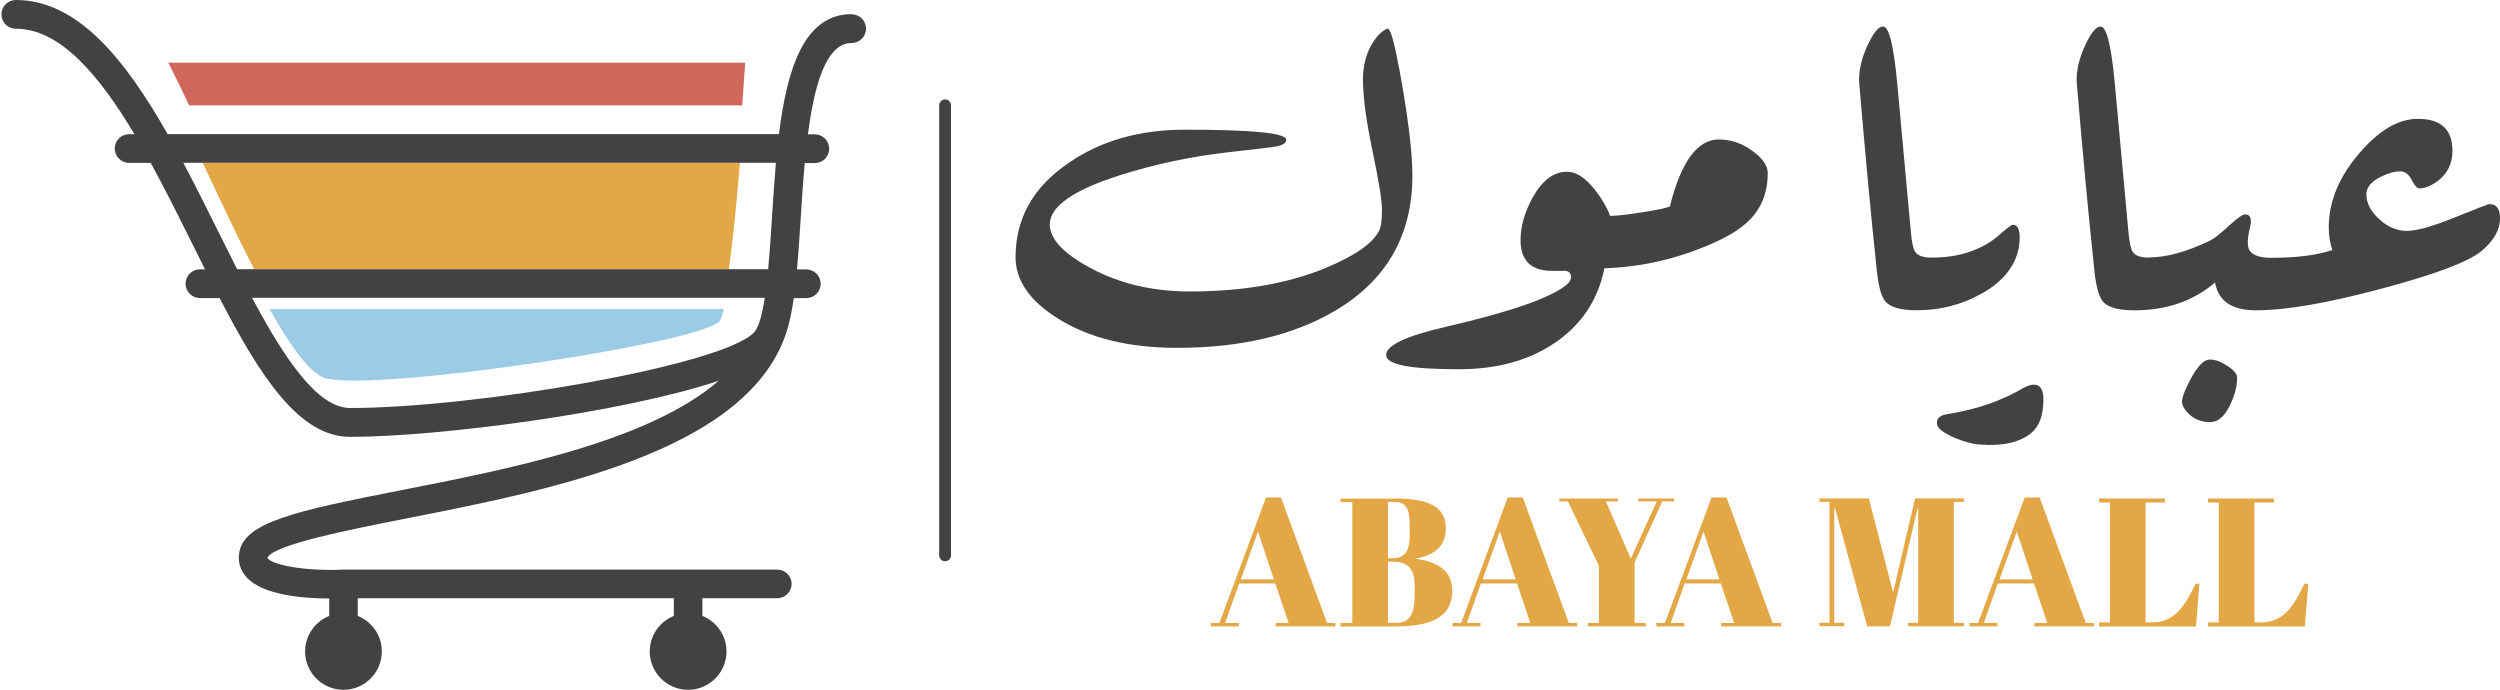 <svg width="203" height="56" viewBox="0 0 203 56" fill="none" xmlns="http://www.w3.org/2000/svg">
<g clip-path="url(#clip0_369_5174)">
<path d="M113.587 5.472C113.193 3.286 112.877 2.235 112.64 2.326C112.142 2.551 111.699 3.025 111.304 3.747C110.879 4.543 110.672 5.442 110.672 6.438C110.672 7.853 110.927 9.784 111.444 12.232C111.954 14.679 112.215 16.264 112.215 16.987C112.215 17.843 112.142 18.426 111.99 18.724C111.48 19.75 110.041 20.758 107.672 21.748C104.581 23.029 100.895 23.667 96.613 23.667C93.571 23.667 90.856 23.023 88.475 21.724C86.319 20.552 85.244 19.386 85.244 18.226C85.244 16.768 87.145 15.432 90.941 14.229C93.716 13.343 96.656 12.717 99.759 12.359C102.067 12.104 103.373 11.946 103.67 11.885C104.18 11.782 104.441 11.6 104.441 11.345C104.441 10.804 101.696 10.531 96.212 10.531C92.502 10.531 89.338 11.442 86.714 13.27C83.878 15.213 82.463 17.758 82.463 20.892C82.463 22.762 83.599 24.414 85.876 25.847C88.409 27.445 91.645 28.246 95.575 28.246C100.773 28.246 105.085 27.22 108.51 25.173C112.628 22.701 114.687 19.058 114.687 14.254C114.687 12.323 114.322 9.401 113.6 5.478L113.587 5.472Z" fill="#444144"/>
<path d="M142.282 12.243C141.45 11.63 140.546 11.326 139.568 11.326C137.819 11.326 136.495 13.142 135.59 16.774C135.286 16.895 134.558 17.047 133.398 17.229C132.189 17.424 131.308 17.527 130.75 17.527C130.744 17.527 130.731 17.527 130.725 17.527V17.496C130.489 16.847 130.088 16.16 129.529 15.438C128.746 14.442 127.986 13.944 127.246 13.944C126.158 13.944 125.223 14.648 124.44 16.057C123.79 17.26 123.468 18.401 123.468 19.501C123.468 21.165 124.33 21.997 126.049 21.997H126.796C127.306 21.936 127.567 22.1 127.567 22.495C127.567 22.689 127.464 22.889 127.252 23.084C126.013 24.152 122.721 25.306 117.371 26.545C114.158 27.286 112.555 28.045 112.555 28.829C112.555 29.612 114.522 29.983 118.458 29.983C121.713 29.983 124.415 29.193 126.565 27.62C128.569 26.151 129.796 24.201 130.276 21.784C132.657 21.711 134.995 21.274 137.272 20.466C139.398 19.713 140.904 18.93 141.797 18.116C142.957 17.09 143.54 15.735 143.54 14.047C143.54 13.458 143.127 12.857 142.295 12.249L142.282 12.243Z" fill="#444144"/>
<path d="M160.965 23.813C162.774 22.774 163.776 21.438 163.971 19.811C164.074 18.772 163.898 18.25 163.43 18.25C163.339 18.25 163.029 18.48 162.501 18.936C161.882 19.501 161.226 19.926 160.533 20.211C159.477 20.685 158.25 20.916 156.847 20.916C156.847 20.916 156.841 20.916 156.835 20.916C156.835 20.916 156.829 20.916 156.823 20.916C156.161 20.916 155.724 20.758 155.511 20.442C155.359 20.217 155.244 19.707 155.171 18.924C154.715 13.944 154.351 9.899 154.059 6.802C153.768 3.705 153.391 2.15 152.906 2.15C152.529 2.15 152.098 2.684 151.618 3.741C151.138 4.804 150.92 5.782 150.962 6.668C151.472 12.687 151.934 17.6 152.341 21.414C152.474 22.999 152.717 24.007 153.064 24.444C153.452 24.942 154.308 25.191 155.62 25.191C155.632 25.191 155.645 25.191 155.651 25.191C155.651 25.191 155.657 25.191 155.663 25.191C157.576 25.191 159.343 24.73 160.952 23.813H160.965Z" fill="#444144"/>
<path d="M165.166 31.228C164.923 31.228 164.637 31.319 164.303 31.501C162.828 32.364 161.237 32.977 159.53 33.354C158.959 33.475 158.382 33.584 157.811 33.694C157.404 33.827 157.228 34.089 157.289 34.465C157.35 34.799 157.811 35.151 158.668 35.528C159.451 35.862 160.137 36.05 160.726 36.093C162.609 36.244 164.018 35.929 164.953 35.145C165.603 34.605 165.925 33.7 165.925 32.431C165.925 31.629 165.67 31.234 165.154 31.234L165.166 31.228Z" fill="#444144"/>
<path d="M180.872 29.716C180.35 29.369 179.876 29.193 179.439 29.193C178.971 29.193 178.461 29.703 177.902 30.73C177.423 31.635 177.18 32.26 177.18 32.606C177.18 32.91 177.356 33.232 177.702 33.578C178.157 34.046 178.753 34.276 179.487 34.276C180.107 34.276 180.641 33.809 181.091 32.874C181.467 32.072 181.656 31.337 181.656 30.657C181.656 30.372 181.394 30.056 180.872 29.71V29.716Z" fill="#444144"/>
<path d="M202.164 16.573C202.042 16.573 201.095 16.938 199.316 17.66C197.536 18.383 196.243 18.747 195.429 18.747C194.615 18.747 193.886 18.432 193.188 17.794C192.495 17.156 192.149 16.482 192.149 15.778C192.149 15.225 192.532 14.751 193.303 14.363C193.904 14.065 194.439 13.913 194.907 13.913C195.283 13.913 195.587 14.144 195.824 14.606C196.054 15.067 196.273 15.298 196.467 15.298C196.923 15.298 197.427 15.085 197.986 14.666C198.757 14.065 199.139 13.257 199.139 12.249C199.139 10.518 198.204 9.65 196.334 9.65C194.749 9.65 193.157 10.585 191.56 12.462C189.914 14.381 189.095 16.379 189.095 18.468C189.095 19.118 189.192 19.731 189.386 20.302C188.135 20.727 186.471 20.934 184.388 20.934C183.574 20.934 183.015 20.758 182.718 20.412C182.463 20.108 182.457 19.464 182.694 18.474C182.876 17.764 182.736 17.405 182.287 17.405C182.104 17.405 181.698 17.691 181.066 18.262C180.343 18.942 179.797 19.373 179.438 19.549C177.537 20.454 175.898 20.903 174.507 20.903C174.452 20.903 174.404 20.91 174.355 20.916C173.772 20.897 173.371 20.745 173.177 20.448C173.025 20.223 172.91 19.713 172.837 18.93C172.381 13.95 172.017 9.905 171.726 6.808C171.434 3.71 171.057 2.156 170.572 2.156C170.195 2.156 169.764 2.69 169.284 3.747C168.804 4.81 168.586 5.787 168.628 6.674C169.138 12.693 169.6 17.606 170.007 21.42C170.14 23.005 170.383 24.013 170.73 24.45C171.118 24.948 171.975 25.197 173.286 25.197C173.292 25.197 173.305 25.197 173.311 25.197C173.317 25.197 173.323 25.197 173.329 25.197C175.922 25.197 178.102 24.444 179.863 22.938C180.119 24.444 181.23 25.197 183.185 25.197C183.185 25.197 183.198 25.197 183.204 25.197C183.204 25.197 183.204 25.197 183.21 25.197C185.639 25.197 189.058 24.602 193.479 23.412C197.822 22.252 200.506 21.231 201.532 20.357C202.51 19.531 203.002 18.644 203.002 17.709C203.002 16.956 202.723 16.579 202.164 16.579V16.573Z" fill="#444144"/>
<path d="M103.559 47.376H100.62L99.478 50.583H100.59V50.862H98.318V50.583H99.017L102.8 40.392H104.015L107.756 50.583H108.436V50.862H103.584V50.583H104.634L103.553 47.376H103.559ZM100.754 47.048H103.438L102.15 43.161L100.754 47.048Z" fill="#E3A745"/>
<path d="M113.277 40.477C115.889 40.477 117.401 41.072 117.401 42.912C117.401 44.334 116.508 45.093 114.953 45.348V45.378C116.824 45.615 117.923 46.404 117.923 47.959C117.923 50.261 115.992 50.868 113.204 50.868H108.844V50.589H109.809V40.769H108.844V40.489H113.277V40.477ZM112.7 45.33H113.089C114.158 45.33 114.467 44.649 114.467 43.429V42.73C114.467 41.309 114.212 40.756 113.18 40.756H112.706V45.323L112.7 45.33ZM112.7 50.577H113.399C114.54 50.577 114.868 49.714 114.868 48.348V47.564C114.868 46.35 114.48 45.603 113.046 45.603H112.706V50.571L112.7 50.577Z" fill="#E3A745"/>
<path d="M123.188 47.376H120.249L119.107 50.583H120.219V50.862H117.947V50.583H118.646L122.429 40.392H123.644L127.385 50.583H128.065V50.862H123.213V50.583H124.263L123.182 47.376H123.188ZM120.389 47.048H123.073L121.785 43.161L120.389 47.048Z" fill="#E3A745"/>
<path d="M134.526 40.714H133.026V40.477H135.947V40.714H134.97L132.729 45.669V50.583H133.634V50.862H128.933V50.583H129.838V45.955L127.318 40.72H126.619V40.483H131.368V40.72H130.403L132.419 45.366L134.526 40.72V40.714Z" fill="#E3A745"/>
<path d="M139.737 47.376H136.798L135.656 50.583H136.767V50.862H134.496V50.583H135.194L138.978 40.392H140.193L143.934 50.583H144.614V50.862H139.761V50.583H140.812L139.731 47.376H139.737ZM136.931 47.048H139.616L138.328 43.161L136.931 47.048Z" fill="#E3A745"/>
<path d="M159.467 40.477V40.757H158.654V50.577H159.467V50.856H154.943V50.577H155.757V41.303H155.696L153.467 50.856H151.615L149.003 41.255H148.943V50.571H149.756V50.85H147.74V50.571H148.554V40.751H147.74V40.471H151.748L153.722 48.111L155.502 40.471H159.461L159.467 40.477Z" fill="#E3A745"/>
<path d="M165.165 47.376H162.226L161.084 50.583H162.195V50.862H159.924V50.583H160.622L164.406 40.392H165.62L169.361 50.583H170.042V50.862H165.189V50.583H166.24L165.159 47.376H165.165ZM162.365 47.048H165.05L163.762 43.161L162.365 47.048Z" fill="#E3A745"/>
<path d="M175.794 40.477V40.805H174.221V50.54H174.755C176.595 50.54 177.409 49.204 178.284 47.394H178.593L178.314 50.868H170.449V50.54H171.324V40.805H170.449V40.477H175.787H175.794Z" fill="#E3A745"/>
<path d="M184.635 40.477V40.805H183.062V50.54H183.597C185.437 50.54 186.251 49.204 187.125 47.394H187.435L187.156 50.868H179.291V50.54H180.166V40.805H179.291V40.477H184.629H184.635Z" fill="#E3A745"/>
<path d="M16.459 13.215C17.795 16.057 19.228 19.13 20.637 21.857H59.183C59.523 19.464 59.839 16.178 60.082 13.215H16.459Z" fill="#E3A745"/>
<path d="M60.52 5.089H13.666C14.188 6.116 14.759 7.294 15.36 8.557H60.265C60.368 7.166 60.459 5.952 60.514 5.089H60.52Z" fill="#D0675C"/>
<path d="M26.48 30.724C30.695 31.799 57.386 27.809 58.461 26.023C58.564 25.847 58.667 25.525 58.771 25.094H21.883C23.602 28.155 25.217 30.408 26.48 30.73V30.724Z" fill="#9BCCE5"/>
<path d="M69.15 1.148C65.306 1.148 63.909 5.563 63.253 10.889H13.612C10.156 4.804 6.3 0 1.283 0C0.639 0 0.117 0.522 0.117 1.166C0.117 1.81 0.639 2.332 1.283 2.332C4.86 2.332 8.03 6.067 10.915 10.895H10.484C9.84 10.895 9.318 11.417 9.318 12.061C9.318 12.705 9.84 13.227 10.484 13.227H12.239C13.423 15.389 14.559 17.673 15.658 19.883C15.992 20.557 16.32 21.213 16.648 21.869H16.235C15.591 21.869 15.069 22.392 15.069 23.035C15.069 23.679 15.591 24.201 16.235 24.201H17.832C21.136 30.584 24.3 35.473 28.43 35.473C35.596 35.473 50.554 33.523 58.364 30.918C52.625 35.868 41.347 38.084 32.517 39.815C23.972 41.491 19.849 42.408 19.43 44.844C19.302 45.591 19.496 46.283 20 46.854C21.331 48.354 24.725 48.597 26.73 48.597V50.012C25.588 50.474 24.774 51.591 24.774 52.897C24.774 54.615 26.171 56.012 27.889 56.012C29.608 56.012 31.005 54.615 31.005 52.897C31.005 51.585 30.197 50.474 29.049 50.012V48.573H54.714V50.012C53.573 50.474 52.759 51.591 52.759 52.897C52.759 54.615 54.156 56.012 55.874 56.012C57.593 56.012 58.99 54.615 58.99 52.897C58.99 51.585 58.182 50.474 57.034 50.012V48.573H63.113C63.757 48.573 64.279 48.05 64.279 47.413C64.279 46.775 63.757 46.253 63.113 46.253H55.874H27.895C27.895 46.253 27.895 46.253 27.889 46.253C27.883 46.253 27.89 46.253 27.883 46.253H27.835C24.744 46.404 21.956 45.846 21.713 45.287C22.241 44.212 28.442 42.998 32.967 42.105C45.325 39.675 62.196 36.36 64.213 25.592C64.225 25.531 64.237 25.471 64.249 25.41C64.255 25.373 64.267 25.337 64.273 25.3C64.273 25.3 64.273 25.288 64.273 25.282C64.34 24.942 64.401 24.59 64.456 24.207H65.47C66.114 24.207 66.636 23.685 66.636 23.041C66.636 22.398 66.114 21.875 65.47 21.875H64.717C64.826 20.655 64.917 19.288 65.014 17.776C65.105 16.343 65.203 14.782 65.348 13.239H66.162C66.806 13.239 67.328 12.717 67.328 12.073C67.328 11.43 66.806 10.907 66.162 10.907H65.603C66.126 6.887 67.085 3.492 69.156 3.492C69.8 3.492 70.322 2.97 70.322 2.326C70.322 1.682 69.8 1.16 69.156 1.16L69.15 1.148ZM20.462 24.183H62.099C62.057 24.475 62.008 24.748 61.953 25.009C61.935 25.106 61.911 25.203 61.893 25.3C61.711 26.12 61.486 26.74 61.2 27.025C58.51 29.716 38.566 33.129 28.436 33.129C25.776 33.129 23.104 29.12 20.468 24.183H20.462ZM62.688 17.606C62.603 18.972 62.506 20.466 62.373 21.857H19.253C18.749 20.861 18.239 19.847 17.741 18.839C16.8 16.95 15.859 15.049 14.887 13.221H63.004C62.877 14.679 62.779 16.167 62.688 17.612V17.606Z" fill="#444144"/>
<path d="M76.742 8.551V45.093" stroke="#444144" stroke-width="0.96" stroke-linecap="round" stroke-linejoin="round"/>
</g>
<defs>
<clipPath id="clip0_369_5174">
<rect width="202.884" height="56" fill="white" transform="translate(0.117)"/>
</clipPath>
</defs>
</svg>
